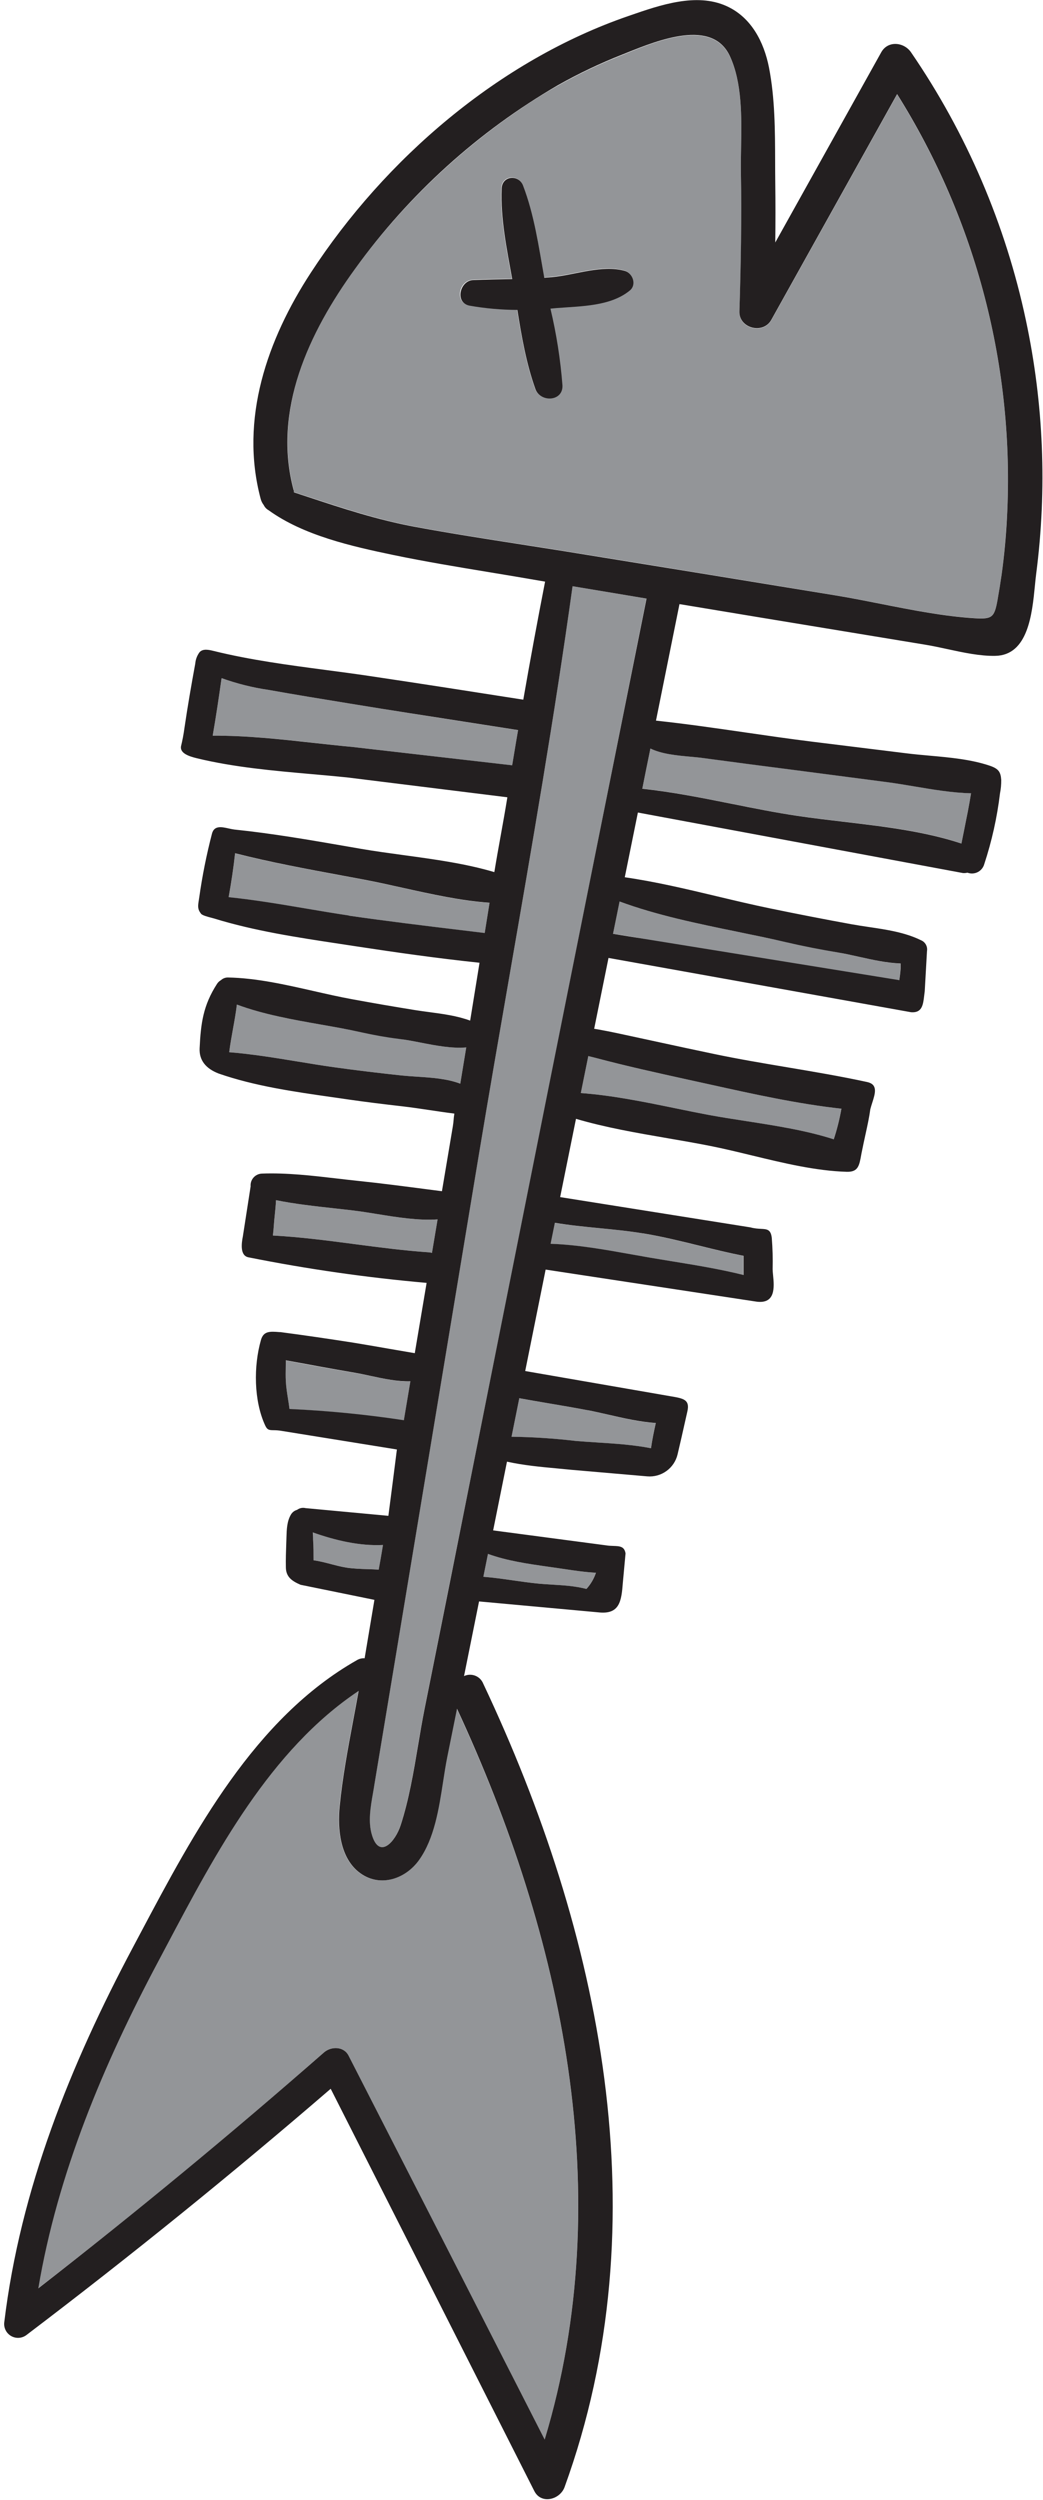 <svg width="245" height="587" viewBox="0 0 245 587" fill="none" xmlns="http://www.w3.org/2000/svg">
<path d="M129.27 292.06C137.11 292.37 145.04 294.06 152.75 295.34C159.99 296.57 167.44 297.61 174.6 299.39C174.6 298.93 174.6 298.46 174.6 298.01C174.6 297.01 174.6 295.93 174.6 294.89C166.7 293.34 159.02 290.95 151.05 289.62C144.17 288.48 137.05 288.26 130.21 287.13L129.27 292.06Z" fill="#939598"/>
<path d="M113.529 370.24C117.669 370.57 121.769 371.35 125.889 371.79C129.819 372.21 133.889 372.13 137.739 373.1C138.745 372.001 139.508 370.703 139.979 369.29C136.829 369.14 133.679 368.58 130.549 368.13C125.249 367.36 119.679 366.71 114.609 364.87L113.529 370.24Z" fill="#939598"/>
<path d="M120.15 337.37C125.224 337.439 130.291 337.772 135.33 338.37C141.09 338.86 147.18 338.95 152.91 340.07C153.19 338.07 153.59 336.07 154.04 334.14C148.72 333.82 143.16 332.14 138.1 331.14C132.74 330.14 127.34 329.29 121.97 328.32C121.36 331.34 120.76 334.36 120.15 337.37Z" fill="#939598"/>
<path d="M136.42 256.66C146.42 257.38 156.56 259.93 166.33 261.77C175.7 263.53 186.52 264.53 195.84 267.52C196.611 265.169 197.212 262.767 197.64 260.33C185.4 258.99 173.09 256 161.14 253.41C154.05 251.86 146.94 250.29 139.93 248.41L138.18 247.96C137.59 250.87 137 253.76 136.42 256.66Z" fill="#939598"/>
<path d="M144 219.27C154.62 220.69 165.08 223.83 175.62 225.7C187.41 227.79 199.29 229.24 211.22 230.16C211.36 229.25 211.48 228.34 211.54 227.42C211.54 227.02 211.54 226.63 211.54 226.24C207.02 226.08 202.35 224.71 198.01 223.87C192.01 222.71 186.027 221.49 180.06 220.21C168.64 217.76 156.49 215.72 145.49 211.68L144 219.27Z" fill="#939598"/>
<path d="M96.401 324.38C92.081 324.45 87.571 323.06 83.401 322.38C77.971 321.45 72.551 320.49 67.141 319.45C67.141 321.07 67.061 322.69 67.141 324.31C67.251 326.53 67.731 328.69 68.001 330.88C77.002 331.299 85.975 332.194 94.881 333.56L96.401 324.38Z" fill="#939598"/>
<path d="M81.869 482.69C97.203 512.75 112.559 542.8 127.939 572.84C145.239 515.52 132.149 454.61 107.299 401.22C106.526 405.007 105.763 408.79 105.009 412.57C103.469 420.22 103.089 430.12 98.409 436.71C95.269 441.15 89.319 443.26 84.579 439.84C79.839 436.42 79.209 429.48 79.739 424.13C80.629 415.08 82.609 406.02 84.189 397.04C62.189 411.72 49.139 437.96 37.069 460.66C24.239 484.77 13.489 510.31 8.949 537.32C31.903 519.58 54.279 501.12 76.079 481.94C77.759 480.47 80.729 480.45 81.869 482.69Z" fill="#939598"/>
<path d="M90 362.77C84.49 363.06 78.69 361.66 73.51 359.82C73.51 360.4 73.56 360.99 73.59 361.57C73.67 363.16 73.71 364.77 73.7 366.37C76.29 366.72 78.88 367.69 81.42 368.09C83.96 368.49 86.5 368.4 89.02 368.56C89.31 366.63 89.63 364.7 90 362.77Z" fill="#939598"/>
<path d="M134.47 137.65C128.3 182.26 119.88 226.65 112.47 271.08C108.843 292.933 105.22 314.787 101.6 336.64L101.16 339.3C98.38 356.1 95.593 372.9 92.8 389.7C91.18 399.493 89.553 409.28 87.92 419.06C87.31 422.79 86.2 427.13 87.35 430.88C89.12 436.68 92.85 432.44 94.1 428.57C96.92 419.88 97.92 410.23 99.71 401.28C101.65 391.58 103.593 381.877 105.54 372.17C121.007 294.97 136.437 217.763 151.83 140.55L134.47 137.65Z" fill="#939598"/>
<path d="M109.52 245.92C104.98 246.3 100.13 244.98 95.67 244.23C90.737 243.403 85.817 242.517 80.91 241.57C72.7 240 63.63 238.85 55.64 235.88C55.2 239.6 54.3 243.33 53.84 247.07C62.07 247.73 70.28 249.44 78.43 250.59C83.72 251.33 89.02 251.96 94.33 252.53C98.82 253.01 103.87 252.85 108.12 254.43C108.59 251.59 109.06 248.76 109.52 245.92Z" fill="#939598"/>
<path d="M83.571 165.43C76.751 164.32 69.931 163.22 63.131 162C59.353 161.453 55.641 160.525 52.051 159.23C51.411 163.74 50.741 168.23 49.961 172.75C60.781 172.67 71.881 174.34 82.601 175.37L120.311 179.72C120.771 176.97 121.221 174.21 121.701 171.45C109.001 169.48 96.271 167.51 83.571 165.43Z" fill="#939598"/>
<path fill-rule="evenodd" clip-rule="evenodd" d="M207.009 141.792C203.41 141.08 199.831 140.372 196.299 139.79C174.939 136.263 153.582 132.777 132.229 129.33C128.971 128.808 125.71 128.301 122.449 127.793C114.148 126.501 105.845 125.209 97.589 123.68C89.04 122.092 81.147 119.51 73.094 116.875C71.764 116.44 70.431 116.004 69.089 115.57C69.079 115.507 69.066 115.444 69.052 115.382C69.026 115.258 68.999 115.133 68.999 115C63.999 96.34 72.569 78 83.409 63.1C94.087 48.447 107.221 35.753 122.229 25.58C129.462 20.643 137.211 16.509 145.339 13.25C145.824 13.056 146.339 12.846 146.881 12.625C154.499 9.517 167.276 4.306 171.449 13.25C174.35 19.491 174.208 27.509 174.079 34.797C174.043 36.804 174.009 38.756 174.039 40.6C174.229 51.46 174.089 62.32 173.689 73.17C173.539 77.17 179.269 78.61 181.179 75.17L210.729 22.17C229.326 51.797 238.342 86.436 236.549 121.37C236.269 125.92 235.899 130.47 235.269 134.99C234.996 136.937 234.682 138.88 234.329 140.82C233.589 144.94 233.079 145.41 228.919 145.15C221.681 144.695 214.303 143.235 207.009 141.792ZM121.449 72.69C122.479 78.97 123.559 85.33 125.679 91.25C126.839 94.48 132.229 94.26 131.959 90.36C131.489 84.296 130.546 78.278 129.139 72.36L130.739 72.25C131.47 72.192 132.222 72.143 132.987 72.093C138.184 71.75 143.976 71.369 147.899 68.1C149.519 66.74 148.529 64.05 146.689 63.53C143.09 62.514 139.016 63.32 135.07 64.101C133.228 64.466 131.414 64.825 129.689 64.99C129.076 65.05 128.436 65.1 127.769 65.14C127.61 64.22 127.454 63.296 127.298 62.369C126.218 55.965 125.119 49.453 122.769 43.46C121.769 40.87 117.899 41.14 117.769 44.14C117.501 50.494 118.679 56.92 119.831 63.211C119.968 63.959 120.105 64.706 120.239 65.45C119.32 65.471 118.414 65.484 117.51 65.497C115.393 65.527 113.282 65.557 111.019 65.69C107.789 65.88 106.689 71.05 110.209 71.69C113.92 72.343 117.681 72.678 121.449 72.69Z" fill="#939598"/>
<path d="M150.869 185.19C162.999 186.46 175.209 189.75 187.289 191.55C199.809 193.42 213.759 194.03 225.839 198.05C226.609 194.12 227.459 190.21 228.099 186.25C221.529 186.09 214.589 184.44 208.209 183.61L186.009 180.71C179.069 179.81 172.136 178.9 165.209 177.98C161.769 177.51 156.399 177.54 152.779 175.73C152.139 178.89 151.502 182.043 150.869 185.19Z" fill="#939598"/>
<path d="M101.47 294.19C101.91 291.56 102.36 288.94 102.79 286.32C96.39 286.75 89.36 285.02 83.13 284.25C77.13 283.52 70.84 283.01 64.83 281.81C64.76 283.37 64.58 284.92 64.42 286.51C64.31 287.69 64.26 288.92 64.1 290.11C76.26 290.76 88.54 293.22 100.66 294.05C100.934 294.064 101.206 294.111 101.47 294.19Z" fill="#939598"/>
<path d="M115.001 212C105.141 211.31 94.911 208.34 85.291 206.53C75.231 204.64 65.141 202.9 55.221 200.38C54.851 203.83 54.321 207.27 53.711 210.69C63.161 211.69 72.551 213.6 81.941 215C92.561 216.58 103.201 217.81 113.861 219.11L115.001 212Z" fill="#939598"/>
<path fill-rule="evenodd" clip-rule="evenodd" d="M214 12.28C227.046 31.305 236.22 52.712 241 75.28C245.153 94.792 245.967 114.866 243.41 134.65C243.298 135.493 243.204 136.457 243.102 137.494V137.494L243.102 137.494C242.447 144.163 241.495 153.853 233.81 154C230.208 154.075 226.306 153.232 222.535 152.416L222.534 152.416C220.798 152.04 219.089 151.671 217.45 151.4L199.98 148.52C186.527 146.313 173.07 144.09 159.61 141.85L154.09 169.21C161.083 169.957 168.103 170.975 175.119 171.992L175.12 171.992C180.313 172.745 185.504 173.498 190.68 174.14L212.89 176.88C214.678 177.104 216.518 177.269 218.376 177.436C223.156 177.865 228.05 178.304 232.45 179.78C234.55 180.49 235.06 181.24 235.19 183.13C235.203 184.187 235.106 185.243 234.9 186.28C234.221 191.932 232.982 197.503 231.2 202.91C230.974 203.721 230.417 204.4 229.666 204.78C228.914 205.16 228.038 205.208 227.25 204.91C226.904 204.997 226.546 205.028 226.19 205L149.84 190.79L146.76 205.99C154.004 207.028 161.216 208.746 168.404 210.458L168.405 210.458C172.578 211.452 176.742 212.444 180.9 213.3C187.253 214.613 193.627 215.853 200.02 217.02C201.364 217.265 202.735 217.468 204.114 217.673C208.307 218.294 212.568 218.926 216.33 220.77C217.343 221.181 217.934 222.242 217.75 223.32L217.22 232.74C217.173 233.071 217.135 233.404 217.097 233.732C216.845 235.913 216.618 237.889 214.01 237.68L142.94 224.93C141.813 230.47 140.69 236.017 139.57 241.57C139.693 241.59 139.818 241.609 139.942 241.628C140.191 241.666 140.44 241.703 140.68 241.75C143.28 242.218 145.88 242.783 148.479 243.349L149.396 243.548L149.68 243.61C151.43 243.987 153.185 244.367 154.943 244.747L154.945 244.748L154.946 244.748L154.948 244.748L154.95 244.749L154.951 244.749L154.953 244.749L154.958 244.751L154.962 244.751C159.173 245.663 163.401 246.579 167.63 247.46C173.37 248.665 179.164 249.639 184.955 250.613L184.955 250.613L184.955 250.613L184.955 250.613L184.956 250.613L184.956 250.613L184.956 250.613L184.956 250.613L184.957 250.613L184.957 250.613L184.957 250.613L184.957 250.613L184.957 250.614L184.958 250.614L184.958 250.614C191.231 251.669 197.502 252.723 203.7 254.07C206.264 254.633 205.594 256.731 204.886 258.946C204.727 259.443 204.567 259.947 204.44 260.44C204.178 262.371 203.798 264.106 203.321 266.288L203.321 266.288C203.034 267.598 202.713 269.069 202.36 270.84L202.34 270.95L202.298 271.184C201.841 273.725 201.573 275.217 198.92 275.15C191.652 274.943 184.055 273.104 176.633 271.309L176.631 271.309C173.321 270.508 170.046 269.715 166.85 269.08C163.536 268.421 160.155 267.839 156.755 267.254C149.527 266.009 142.217 264.75 135.3 262.71L131.58 281.09L176.29 288.2C177.224 288.461 178.039 288.504 178.728 288.54C180.176 288.617 181.06 288.663 181.29 290.65C181.487 293.101 181.554 295.561 181.49 298.02C181.493 298.396 181.54 298.871 181.592 299.401C181.865 302.174 182.283 306.429 177.38 305.59L128.17 298.11L123.37 321.93L156.59 327.69C156.942 327.753 157.279 327.81 157.599 327.865C160.517 328.359 162.109 328.628 161.46 331.43C161.3 332.122 161.091 333.058 160.849 334.137L160.849 334.139L160.848 334.141C160.365 336.301 159.753 339.03 159.16 341.51C158.385 344.759 155.347 346.949 152.02 346.66L134.29 345.13C133.16 345.013 132.021 344.908 130.878 344.802L130.876 344.802L130.873 344.801L130.872 344.801L130.87 344.801L130.861 344.8L130.86 344.8H130.86C126.934 344.437 122.958 344.069 119.09 343.21C118.003 348.59 116.92 353.97 115.84 359.35L142.38 362.86C142.974 362.958 143.549 362.977 144.079 362.995C145.557 363.046 146.69 363.085 146.94 364.77L146.31 371.59C145.98 375.94 145.59 379.17 140.53 378.59L112.53 376.03C111.343 381.877 110.167 387.72 109 393.56C109.829 393.169 110.783 393.137 111.637 393.472C112.49 393.807 113.168 394.479 113.51 395.33C141.15 453.84 155.36 521.38 132.62 583.99C131.56 586.92 127.15 588.14 125.51 584.92C109.583 553.427 93.64 521.94 77.68 490.46C54.46 510.48 30.63 529.76 6.19 548.3C5.145 549.082 3.735 549.166 2.605 548.512C1.475 547.859 0.844 546.596 1 545.3C4.77 514.05 16.54 484.84 31.24 457.22C31.793 456.181 32.348 455.135 32.906 454.084L32.926 454.048L32.941 454.019L32.948 454.006L32.955 453.993C45.614 430.143 59.772 403.47 83.85 389.81C84.392 389.486 85.02 389.336 85.65 389.38C86.41 384.807 87.177 380.233 87.95 375.66L70.6 372.12C68.45 371.2 67.2 370.21 67.15 368.07C67.106 366.181 67.179 364.167 67.245 362.345L67.245 362.344L67.259 361.936L67.27 361.63C67.278 361.416 67.284 361.199 67.29 360.981C67.34 359.161 67.394 357.228 68.34 355.63C68.659 355.09 69.175 354.695 69.78 354.53C70.351 354.1 71.086 353.949 71.78 354.12L91.23 355.93L91.652 352.669L91.811 351.445C92.022 349.809 92.13 348.974 92.238 348.14C92.349 347.272 92.46 346.403 92.685 344.633L92.685 344.63C92.819 343.581 92.992 342.217 93.23 340.35L66.3 336.01C65.441 335.846 64.789 335.835 64.273 335.826C63.282 335.81 62.793 335.802 62.3 334.73C59.6 328.91 59.55 320.73 61.3 314.63C61.9 312.56 63.33 312.59 65.66 312.79H65.76H65.88C71.6 313.54 77.3 314.38 83 315.27C85.519 315.679 88.351 316.172 91.133 316.657L91.15 316.66L91.169 316.663L91.18 316.665L91.192 316.667L91.2 316.668L91.207 316.669L91.215 316.671L91.219 316.672C93.378 317.048 95.505 317.418 97.43 317.74C98.35 312.233 99.277 306.73 100.21 301.23C86.161 299.998 72.19 297.995 58.36 295.23C56.37 294.84 56.7 292.04 57.05 290.3L58.87 278.57C58.804 277.818 59.049 277.071 59.547 276.504C60.046 275.938 60.756 275.6 61.51 275.57C67.376 275.351 73.353 276.048 79.248 276.735L79.25 276.735L79.252 276.735C80.903 276.928 82.547 277.119 84.18 277.29C89.367 277.827 94.998 278.562 100.599 279.292L100.6 279.292L100.602 279.293C101.674 279.432 102.744 279.572 103.81 279.71C104.67 274.637 105.523 269.56 106.37 264.48C106.48 263.82 106.515 263.4 106.55 262.98L106.55 262.98L106.55 262.98C106.585 262.56 106.62 262.14 106.73 261.48C104.739 261.232 102.835 260.947 100.949 260.665C98.8 260.344 96.675 260.026 94.47 259.77C90.18 259.28 85.89 258.76 81.62 258.14C80.381 257.958 79.134 257.78 77.881 257.601C69.01 256.333 59.852 255.024 51.37 252.08C48.27 250.89 46.76 248.89 46.89 246.14C47.17 240.25 47.72 236.06 50.99 231C51.221 230.648 51.533 230.356 51.9 230.15C52.347 229.739 52.933 229.514 53.54 229.52C60.191 229.644 66.978 231.185 73.659 232.702C76.713 233.396 79.744 234.084 82.73 234.63C87.65 235.54 92.58 236.38 97.52 237.18C98.624 237.356 99.74 237.505 100.858 237.654C104.114 238.089 107.388 238.526 110.44 239.65C111.173 235.117 111.907 230.587 112.64 226.06C102.89 225.04 93.15 223.66 83.47 222.18C82.208 221.986 80.941 221.794 79.671 221.602L79.669 221.602L79.668 221.602C69.808 220.112 59.756 218.592 50.26 215.66C50.125 215.619 49.929 215.568 49.701 215.509C48.815 215.28 47.437 214.923 47.19 214.51C46.371 213.454 46.49 212.7 46.708 211.32L46.708 211.32L46.708 211.318C46.738 211.131 46.769 210.932 46.8 210.72C47.513 205.667 48.514 200.659 49.8 195.72C50.328 193.772 52.083 194.163 53.742 194.533C54.187 194.632 54.624 194.729 55.03 194.78C63.949 195.698 72.765 197.227 81.598 198.759C82.678 198.946 83.759 199.134 84.84 199.32C88.075 199.875 91.431 200.332 94.825 200.794L94.825 200.794L94.825 200.794L94.825 200.794L94.826 200.794H94.826C102.018 201.773 109.381 202.776 116.12 204.78C116.618 201.724 117.125 198.913 117.632 196.108L117.632 196.108C118.153 193.222 118.673 190.343 119.18 187.21L81.5 182.54C78.768 182.26 76.004 182.016 73.225 181.771C64.185 180.974 54.997 180.163 46.3 178.06C44.4 177.6 42.27 176.89 42.51 175.27C42.861 173.836 43.135 172.384 43.33 170.92C44.07 165.87 44.95 160.8 45.87 155.8C45.949 154.841 46.296 153.922 46.87 153.15C47.675 152.245 49.093 152.586 50.092 152.826L50.11 152.83C58.756 154.968 67.66 156.145 76.52 157.316C79.885 157.761 83.244 158.204 86.58 158.7C98.7 160.5 110.81 162.39 122.92 164.29C124.533 155.03 126.24 145.79 128.04 136.57L126.57 136.32C122.773 135.653 118.969 135.026 115.165 134.398C107.556 133.142 99.947 131.887 92.4 130.32C82.66 128.29 71.3 125.74 63.1 119.81C62.599 119.533 62.197 119.107 61.95 118.59C61.605 118.15 61.357 117.642 61.22 117.1C56.25 98.4 62.78 79.72 73.03 64.01C90.45 37.29 117.24 14.22 147.58 3.77L148.117 3.584C155.037 1.192 163.594 -1.767 170.64 1.42C176.49 4.05 179.46 9.88 180.64 15.88C182.037 23.063 182.059 30.612 182.08 37.973V37.974V37.975V37.976V37.977V37.978V37.979V37.98V37.981V37.982V37.983V37.984V37.985V37.986V37.987C182.085 39.63 182.09 41.263 182.11 42.88C182.17 47.587 182.17 52.273 182.11 56.94L207 12.28C208.57 9.46 212.34 9.87 214 12.28ZM73.736 174.443L73.737 174.444C76.711 174.771 79.67 175.097 82.6 175.37L120.31 179.7C120.439 178.93 120.567 178.16 120.695 177.389L120.695 177.388C121.024 175.404 121.354 173.417 121.7 171.43C117.463 170.763 113.226 170.106 108.988 169.448C100.512 168.132 92.037 166.817 83.57 165.43L82.033 165.18C75.726 164.154 69.419 163.128 63.13 162C59.353 161.453 55.64 160.525 52.05 159.23C51.41 163.75 50.74 168.26 49.96 172.75C57.822 172.692 65.831 173.573 73.735 174.443L73.736 174.443ZM81.94 214.97C78.6 214.472 75.26 213.907 71.918 213.342L71.918 213.342C65.863 212.317 59.799 211.291 53.71 210.66C54.32 207.24 54.85 203.8 55.22 200.35C63.573 202.472 72.04 204.041 80.519 205.612C82.109 205.907 83.7 206.201 85.29 206.5C88.349 207.075 91.469 207.768 94.62 208.468C101.378 209.968 108.275 211.499 115 211.97L113.86 219.08C112.023 218.856 110.187 218.634 108.352 218.412L108.32 218.408L108.318 218.408C99.512 217.344 90.719 216.281 81.94 215V214.97ZM78.43 250.59C83.72 251.33 89.02 251.96 94.33 252.53C95.529 252.655 96.768 252.737 98.021 252.819C101.46 253.045 105.005 253.277 108.12 254.45L108.296 253.386L108.297 253.38L108.298 253.375L108.299 253.37L108.3 253.364L108.301 253.359L108.301 253.354L108.302 253.348L108.303 253.343L108.304 253.338L108.305 253.333L108.309 253.308L108.312 253.293C108.718 250.84 109.123 248.394 109.52 245.94C106.061 246.218 102.43 245.513 98.919 244.831C97.132 244.484 95.376 244.142 93.69 243.94C90.71 243.57 87.75 243.03 84.82 242.38C81.807 241.707 78.627 241.147 75.387 240.577C68.757 239.409 61.874 238.197 55.64 235.88C55.416 237.774 55.073 239.67 54.729 241.569C54.398 243.4 54.066 245.234 53.84 247.07C59.246 247.504 64.644 248.39 70.022 249.274L70.023 249.274C72.831 249.735 75.634 250.195 78.43 250.59ZM64.1 290.11C64.202 289.349 64.26 288.572 64.317 287.802L64.317 287.801C64.349 287.367 64.38 286.935 64.42 286.51C64.449 286.227 64.478 285.945 64.507 285.664L64.507 285.662C64.641 284.366 64.773 283.091 64.83 281.81C69.299 282.704 73.918 283.215 78.476 283.719L78.477 283.719L78.478 283.719L78.479 283.719L78.481 283.72L78.483 283.72C80.042 283.892 81.594 284.064 83.13 284.25C84.92 284.471 86.776 284.772 88.664 285.077L88.666 285.078L88.667 285.078L88.668 285.078C93.35 285.836 98.23 286.626 102.79 286.32L101.47 294.19C101.207 294.111 100.935 294.064 100.66 294.05C94.933 293.658 89.17 292.901 83.401 292.144L83.4 292.144L83.399 292.144L83.398 292.144L83.397 292.144L83.397 292.144L83.396 292.144L83.395 292.144L83.394 292.143L83.393 292.143L83.393 292.143L83.392 292.143C76.955 291.298 70.511 290.453 64.1 290.11ZM67.652 328.473C67.778 329.261 67.903 330.049 68 330.84C76.997 331.246 85.966 332.128 94.87 333.48L96.4 324.34C93.346 324.418 90.192 323.743 87.126 323.086L87.124 323.086L87.123 323.086C85.863 322.816 84.618 322.55 83.4 322.34C77.97 321.41 72.55 320.41 67.14 319.41C67.14 319.95 67.131 320.49 67.122 321.03C67.105 322.11 67.087 323.19 67.14 324.27C67.21 325.688 67.431 327.081 67.652 328.473ZM81.39 368.09C80.188 367.901 78.975 367.584 77.756 367.265C76.399 366.911 75.034 366.554 73.67 366.37C73.67 364.77 73.67 363.17 73.56 361.57C73.56 361.154 73.534 360.732 73.509 360.312C73.499 360.148 73.489 359.983 73.48 359.82C78.66 361.66 84.48 363.06 89.97 362.77C89.888 363.253 89.806 363.735 89.724 364.218C89.478 365.665 89.233 367.113 88.97 368.56C88.126 368.506 87.274 368.48 86.421 368.453L86.418 368.453L86.416 368.453L86.415 368.453L86.412 368.453L86.41 368.453L86.409 368.453L86.406 368.453L86.404 368.452L86.402 368.452C84.725 368.4 83.04 368.348 81.38 368.09H81.39ZM127.944 572.828L127.95 572.84H127.94L127.944 572.828ZM127.944 572.828C112.613 542.772 97.258 512.726 81.88 482.69C80.74 480.45 77.77 480.47 76.09 481.94C54.277 501.06 31.913 519.52 9 537.32C13.54 510.32 24.29 484.77 37.12 460.66C37.798 459.385 38.479 458.099 39.164 456.804L39.173 456.788L39.178 456.779C50.693 435.03 63.474 410.89 84.24 397.04C83.831 399.355 83.397 401.671 82.962 403.987L82.962 403.989C81.708 410.677 80.451 417.379 79.79 424.13C79.26 429.48 79.88 436.42 84.63 439.84C89.38 443.26 95.32 441.15 98.46 436.71C102.024 431.692 103.094 424.755 104.082 418.354L104.082 418.353L104.082 418.353L104.082 418.353L104.082 418.352L104.082 418.352L104.082 418.352L104.082 418.352L104.082 418.351C104.392 416.346 104.693 414.394 105.06 412.57C105.82 408.79 106.583 405.007 107.35 401.22C132.148 454.606 145.248 515.511 127.944 572.828ZM132.432 368.407L132.433 368.407L132.434 368.407L132.435 368.407C134.946 368.784 137.468 369.162 139.99 369.29C139.519 370.703 138.756 372.001 137.75 373.1C135.161 372.424 132.454 372.255 129.757 372.087C128.464 372.007 127.174 371.926 125.9 371.79C124.131 371.601 122.366 371.349 120.6 371.098C118.252 370.763 115.903 370.428 113.54 370.24L114.62 364.87C119.116 366.505 124.015 367.2 128.769 367.875C129.365 367.96 129.959 368.044 130.55 368.13H130.56C131.183 368.22 131.807 368.313 132.431 368.407L132.432 368.407ZM142.81 332.157L142.809 332.157L142.808 332.156L142.806 332.156C141.21 331.791 139.638 331.431 138.11 331.13L138.1 331.14C135.118 330.573 132.124 330.064 129.131 329.556L129.128 329.555L129.12 329.554C126.737 329.149 124.355 328.744 121.98 328.31L121.979 328.314L121.975 328.335L121.969 328.366C121.363 331.397 120.766 334.378 120.16 337.36C125.234 337.428 130.301 337.762 135.34 338.36C136.939 338.493 138.563 338.597 140.198 338.702L140.201 338.702C144.455 338.974 148.782 339.251 152.92 340.06C153.2 338.07 153.6 336.13 154.05 334.13C150.335 333.879 146.508 333.003 142.81 332.157ZM164.319 292.506L164.32 292.506C167.752 293.352 171.182 294.198 174.66 294.88V298V299.38C169.087 297.995 163.339 297.057 157.651 296.13C156.03 295.866 154.415 295.603 152.81 295.33C151.36 295.082 149.902 294.821 148.438 294.559C142.12 293.427 135.695 292.277 129.33 292.05L130.33 287.12C133.747 287.692 137.233 288.032 140.727 288.374C144.195 288.712 147.673 289.052 151.1 289.62L151.11 289.61C155.588 290.354 159.955 291.431 164.319 292.506ZM161.15 253.41C154.06 251.85 146.94 250.28 139.94 248.41L138.19 247.97C137.895 249.42 137.602 250.868 137.31 252.316C137.017 253.763 136.725 255.21 136.43 256.66C143.815 257.193 151.299 258.728 158.65 260.235C161.233 260.765 163.8 261.292 166.34 261.77C169.187 262.302 172.168 262.764 175.2 263.234L175.201 263.235L175.202 263.235L175.203 263.235L175.203 263.235L175.203 263.235C182.149 264.313 189.363 265.432 195.85 267.52C196.621 265.169 197.223 262.767 197.65 260.33C187.416 259.21 177.133 256.936 167.053 254.707C165.077 254.27 163.109 253.834 161.15 253.41ZM184.94 221.29C188.89 222.22 192.86 222.97 196.85 223.65C198.446 223.92 200.093 224.287 201.767 224.66C204.992 225.378 208.315 226.118 211.56 226.23V227.41C211.5 228.33 211.38 229.24 211.24 230.15L144 219.27L145.53 211.68C154.323 214.914 163.865 216.869 173.177 218.777L173.177 218.777L173.177 218.777L173.177 218.777L173.178 218.777L173.179 218.778C177.168 219.595 181.114 220.403 184.94 221.3V221.29ZM99.73 401.28C101.677 391.573 103.62 381.87 105.56 372.17C120.933 294.957 136.37 217.75 151.87 140.55L134.49 137.65C130.242 168.264 124.944 198.775 119.649 229.266L119.649 229.266C117.228 243.206 114.809 257.141 112.49 271.08C108.863 292.94 105.24 314.793 101.62 336.64L101.18 339.3C98.4 356.1 95.613 372.9 92.82 389.7C91.193 399.493 89.567 409.28 87.94 419.06C87.839 419.721 87.72 420.401 87.598 421.094C87.035 424.31 86.424 427.794 87.37 430.88C89.12 436.68 92.87 432.44 94.12 428.57C96.063 422.583 97.142 416.165 98.21 409.808C98.693 406.937 99.173 404.08 99.73 401.28ZM165.21 178C172.143 178.933 179.077 179.843 186.01 180.73L208.21 183.63C210.36 183.91 212.574 184.283 214.815 184.66L214.816 184.66C219.226 185.403 223.744 186.164 228.1 186.27C227.64 189.148 227.07 191.959 226.501 194.773C226.278 195.87 226.056 196.968 225.84 198.07C217.154 195.194 207.516 194.06 198.12 192.955H198.12H198.12C194.449 192.523 190.816 192.095 187.29 191.57C182.191 190.81 177.068 189.785 171.939 188.758L171.938 188.758L171.938 188.758C164.915 187.352 157.879 185.944 150.87 185.21C151.497 182.057 152.133 178.903 152.78 175.75C155.46 177.075 159.099 177.403 162.204 177.682C163.293 177.781 164.317 177.873 165.21 178ZM235.27 135.01C235.9 130.49 236.31 125.94 236.55 121.39V121.37C238.357 86.412 229.341 51.747 210.73 22.1L181.18 75.1C179.27 78.57 173.54 77.1 173.69 73.1C174.04 62.25 174.23 51.39 174.04 40.53C174.01 38.686 174.044 36.736 174.08 34.731C174.209 27.452 174.351 19.452 171.45 13.18C167.318 4.302 154.693 9.383 147.058 12.455C146.747 12.581 146.444 12.703 146.15 12.82C140.962 14.865 135.92 17.264 131.06 20C112.33 30.875 96.096 45.566 83.41 63.12C72.57 78.04 63.96 96.36 68.96 115.04C69.05 115.24 69.05 115.42 69.05 115.61C70.111 115.957 71.166 116.305 72.216 116.652C80.573 119.407 88.667 122.077 97.55 123.72C105.806 125.249 114.109 126.541 122.41 127.833C125.671 128.341 128.932 128.848 132.19 129.37C153.557 132.823 174.927 136.303 196.3 139.81C199.832 140.391 203.41 141.1 207.009 141.812C214.304 143.255 221.681 144.715 228.92 145.17C233.08 145.43 233.59 144.96 234.33 140.84C234.677 138.9 234.99 136.957 235.27 135.01Z" fill="#231F20"/>
<path d="M130.819 72.33C136.519 71.88 143.479 71.93 147.979 68.18C149.599 66.82 148.609 64.13 146.769 63.61C141.449 62.12 135.149 64.55 129.769 65.07C129.102 65.13 128.462 65.18 127.849 65.22C126.549 57.94 125.499 50.4 122.849 43.54C121.849 40.95 117.979 41.21 117.849 44.22C117.549 51.33 119.059 58.53 120.319 65.53C117.249 65.6 114.179 65.63 111.099 65.77C108.019 65.91 106.769 71.08 110.289 71.77C114 72.423 117.761 72.757 121.529 72.77C122.529 79.05 123.639 85.41 125.759 91.33C126.919 94.56 132.309 94.33 132.119 90.47C131.649 84.406 130.706 78.387 129.299 72.47L130.819 72.33Z" fill="#231F20"/>
</svg>

